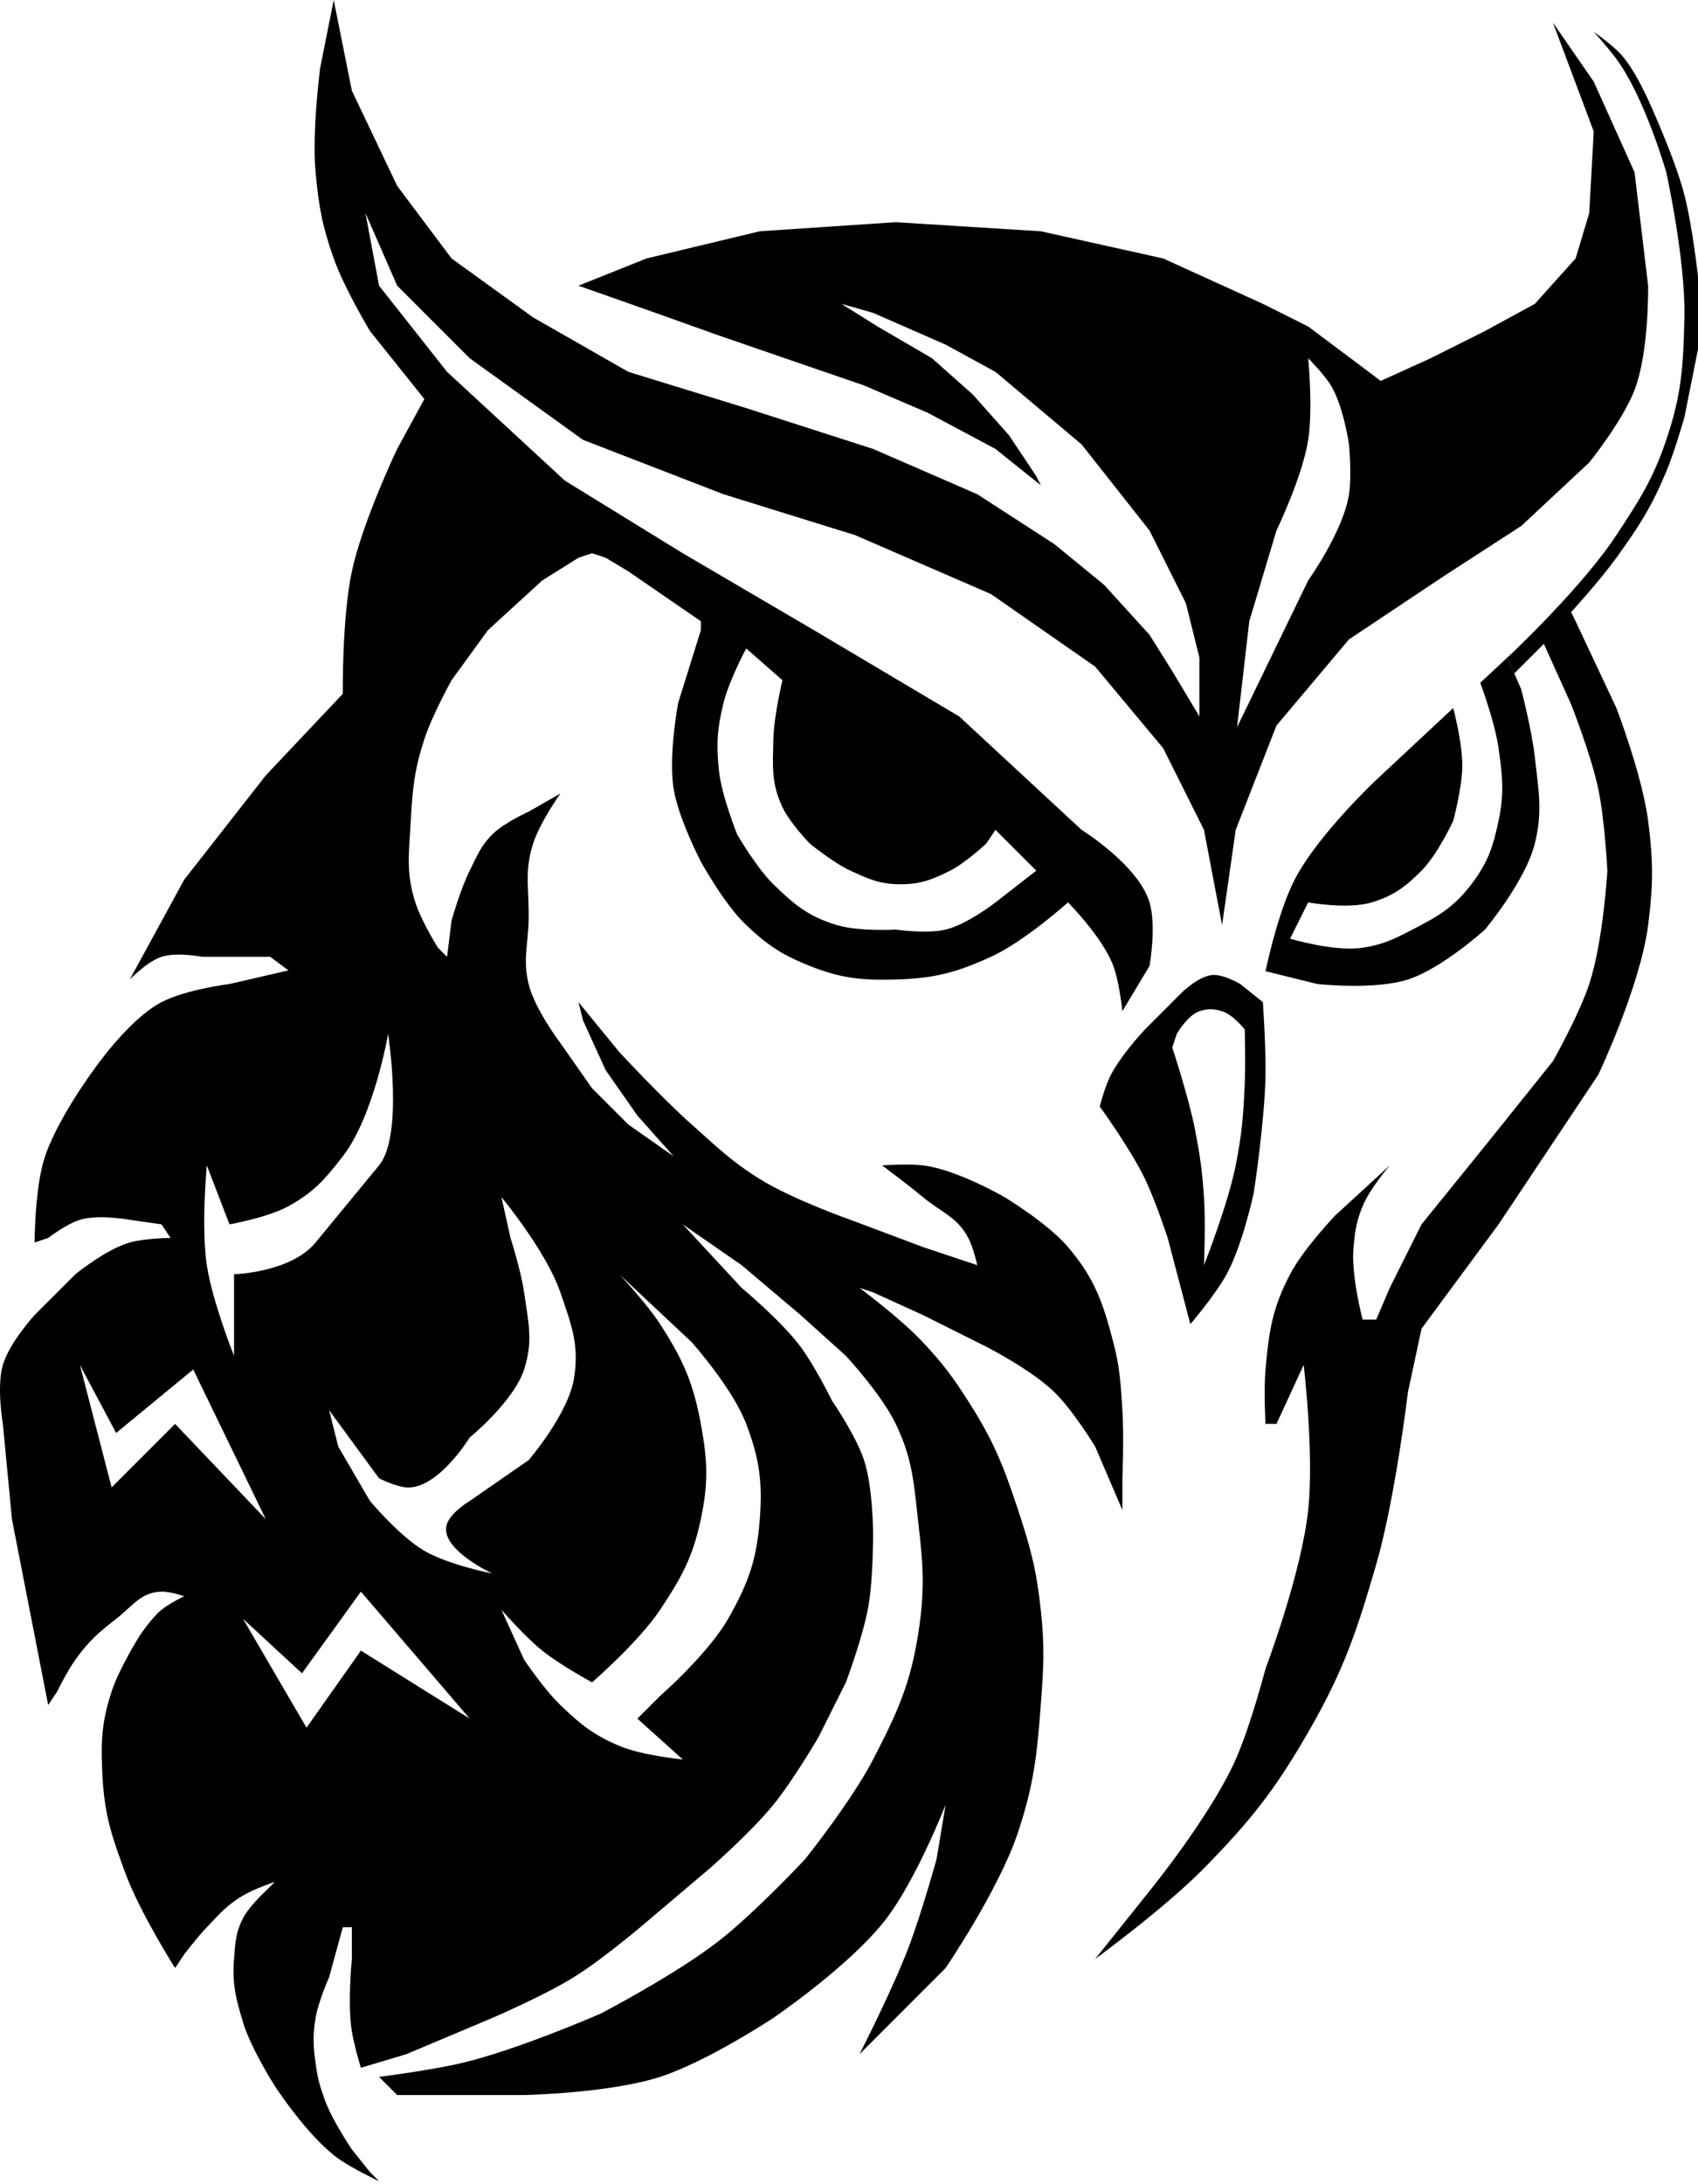 <svg width="35" height="45" viewBox="0 0 35 45" fill="none" xmlns="http://www.w3.org/2000/svg">
<path fill-rule="evenodd" clip-rule="evenodd" d="M32.01 0.467L32.851 1.682L33.692 3.55L33.972 5.886C33.972 5.886 33.995 7.245 33.692 8.035C33.445 8.677 32.758 9.529 32.758 9.529L31.356 10.837L29.768 11.865L27.806 13.173L26.311 14.948L25.471 17.097L25.19 19.059L24.817 17.097L23.976 15.415L22.574 13.734L20.426 12.239L17.623 11.024L14.914 10.183L12.017 9.062L9.682 7.381L8.187 5.886L7.533 4.391L7.813 5.886L9.215 7.661L11.644 9.903L14.073 11.398L16.782 12.986L19.772 14.761L22.294 17.097C22.294 17.097 23.467 17.825 23.695 18.592C23.841 19.081 23.695 19.9 23.695 19.9L23.135 20.834C23.135 20.834 23.077 20.249 22.948 19.9C22.73 19.311 22.014 18.592 22.014 18.592C22.014 18.592 21.116 19.398 20.426 19.713C19.709 20.04 19.251 20.159 18.464 20.18C17.762 20.199 17.341 20.159 16.689 19.9C16.125 19.675 15.822 19.476 15.381 19.059C14.925 18.627 14.446 17.751 14.446 17.751C14.446 17.751 13.988 16.871 13.886 16.256C13.772 15.571 13.979 14.481 13.979 14.481L14.446 12.986V12.799L12.952 11.772L12.484 11.491L12.204 11.398L11.924 11.491L11.177 11.959L10.055 12.986L9.308 14.014C9.308 14.014 8.909 14.732 8.747 15.228C8.541 15.861 8.503 16.245 8.467 16.91C8.432 17.567 8.361 17.965 8.561 18.592C8.684 18.98 9.028 19.526 9.028 19.526L9.215 19.713L9.308 18.965C9.308 18.965 9.49 18.319 9.682 17.938C9.836 17.63 9.905 17.434 10.149 17.19C10.392 16.947 10.896 16.723 10.896 16.723L11.55 16.349C11.55 16.349 11.13 16.942 10.99 17.377C10.798 17.968 10.913 18.344 10.896 18.965C10.883 19.476 10.775 19.777 10.896 20.273C11.024 20.797 11.55 21.488 11.55 21.488L12.204 22.422L12.952 23.169L13.886 23.823L13.138 22.983L12.484 22.048L12.017 21.021L11.924 20.647L12.765 21.675C12.765 21.675 13.642 22.622 14.259 23.169C14.784 23.635 15.066 23.92 15.661 24.291C16.34 24.714 17.529 25.131 17.529 25.131L19.024 25.692L20.145 26.066C20.145 26.066 20.066 25.709 19.959 25.505C19.73 25.071 19.402 24.978 19.024 24.664C18.704 24.398 18.183 24.01 18.183 24.01C18.183 24.01 18.698 23.972 19.024 24.01C19.724 24.093 20.706 24.664 20.706 24.664C20.706 24.664 21.593 25.198 22.014 25.692C22.564 26.338 22.734 26.833 22.948 27.654C23.087 28.188 23.099 28.504 23.135 29.055C23.171 29.601 23.135 30.457 23.135 30.457V31.111L22.574 29.803C22.574 29.803 22.125 29.064 21.734 28.682C21.263 28.222 20.332 27.747 20.332 27.747L19.024 27.093L17.997 26.626L17.716 26.533C17.716 26.533 18.564 27.163 19.024 27.654C19.433 28.091 19.636 28.364 19.959 28.869C20.478 29.68 20.684 30.196 20.986 31.111C21.244 31.892 21.365 32.348 21.453 33.166C21.536 33.928 21.511 34.364 21.453 35.128C21.375 36.163 21.312 36.759 20.986 37.744C20.597 38.922 19.491 40.547 19.491 40.547L18.464 41.574L17.716 42.322C17.716 42.322 18.405 40.981 18.744 40.08C19 39.399 19.305 38.304 19.305 38.304L19.491 37.183C19.491 37.183 18.898 38.7 18.277 39.519C17.543 40.487 15.941 41.574 15.941 41.574C15.941 41.574 14.584 42.473 13.606 42.789C12.555 43.128 10.803 43.163 10.803 43.163H8.187L7.813 42.789C7.813 42.789 8.846 42.659 9.495 42.509C10.664 42.238 12.391 41.481 12.391 41.481C12.391 41.481 13.942 40.672 14.82 39.986C15.573 39.398 16.595 38.304 16.595 38.304C16.595 38.304 17.55 37.112 17.997 36.249C18.495 35.286 18.765 34.705 18.931 33.633C19.064 32.768 19.032 32.261 18.931 31.391C18.836 30.573 18.82 30.078 18.464 29.336C18.17 28.724 17.436 27.934 17.436 27.934L16.502 27.093L15.287 26.066L14.073 25.225L15.287 26.533C15.287 26.533 16.102 27.209 16.502 27.747C16.804 28.154 17.156 28.869 17.156 28.869C17.156 28.869 17.642 29.571 17.81 30.083C17.993 30.642 17.997 31.578 17.997 31.578C17.997 31.578 18.001 32.496 17.903 33.073C17.795 33.71 17.436 34.661 17.436 34.661L16.875 35.782C16.875 35.782 16.356 36.673 15.941 37.183C15.486 37.744 14.633 38.491 14.633 38.491L13.419 39.519C13.419 39.519 12.494 40.322 11.831 40.733C11.207 41.121 10.149 41.574 10.149 41.574L8.374 42.322L7.439 42.602C7.439 42.602 7.301 42.152 7.253 41.855C7.159 41.279 7.253 40.36 7.253 40.36V39.706H7.066L6.785 40.733C6.785 40.733 6.562 41.233 6.505 41.574C6.445 41.934 6.456 42.147 6.505 42.509C6.545 42.807 6.59 42.973 6.692 43.256C6.847 43.686 7.253 44.284 7.253 44.284L7.626 44.751L7.813 44.938C7.813 44.938 7.278 44.688 6.972 44.471C6.341 44.02 5.664 42.976 5.664 42.976C5.664 42.976 5.176 42.214 5.01 41.668C4.861 41.174 4.784 40.874 4.824 40.36C4.849 40.025 4.856 39.818 5.01 39.519C5.141 39.266 5.478 38.959 5.478 38.959L5.664 38.772C5.664 38.772 5.249 38.91 5.01 39.052C4.677 39.25 4.531 39.425 4.263 39.706C4.066 39.912 3.796 40.266 3.796 40.266L3.609 40.547C3.609 40.547 2.88 39.397 2.581 38.585C2.31 37.846 2.157 37.409 2.114 36.623C2.077 35.927 2.084 35.51 2.301 34.848C2.453 34.383 2.862 33.727 2.862 33.727C2.862 33.727 3.108 33.346 3.329 33.166C3.494 33.032 3.796 32.886 3.796 32.886C3.796 32.886 3.515 32.788 3.329 32.792C2.903 32.801 2.731 33.093 2.394 33.353C2.027 33.637 1.824 33.816 1.554 34.194C1.382 34.433 1.18 34.848 1.18 34.848L0.993 35.128L0.246 31.298L0.059 29.336C0.059 29.336 -0.074 28.576 0.059 28.121C0.192 27.664 0.713 27.093 0.713 27.093L1.554 26.253C1.554 26.253 2.187 25.736 2.675 25.599C2.993 25.509 3.516 25.505 3.516 25.505L3.329 25.225L2.675 25.131C2.675 25.131 2.03 25.013 1.647 25.131C1.366 25.218 0.993 25.505 0.993 25.505L0.713 25.599C0.713 25.599 0.715 24.551 0.9 23.917C1.133 23.117 1.927 22.048 1.927 22.048C1.927 22.048 2.643 21.005 3.329 20.647C3.831 20.385 4.73 20.273 4.73 20.273L5.945 19.993L5.571 19.713H4.17C4.17 19.713 3.641 19.61 3.329 19.713C3.031 19.811 2.675 20.18 2.675 20.18L3.796 18.125L5.478 15.976L7.066 14.294C7.066 14.294 7.047 12.738 7.253 11.772C7.472 10.744 8.187 9.249 8.187 9.249L8.747 8.221L7.626 6.82C7.626 6.82 7.097 5.94 6.879 5.325C6.642 4.658 6.571 4.256 6.505 3.55C6.427 2.714 6.599 1.401 6.599 1.401L6.879 0L7.253 1.869L8.187 3.83L9.308 5.325L10.99 6.54L12.952 7.661L15.381 8.408L17.997 9.249L20.145 10.183L21.734 11.211L22.761 12.052L23.695 13.08L24.163 13.827L24.723 14.761V13.547L24.443 12.426L23.695 10.931L22.294 9.156L20.519 7.661L19.491 7.1L17.997 6.446L17.343 6.26L18.09 6.727L19.211 7.381L20.052 8.128L20.799 8.969L21.36 9.81L21.453 9.997L20.519 9.249L19.118 8.502L17.81 7.941L14.82 6.913L13.512 6.446L11.924 5.886L13.325 5.325L15.661 4.765L18.464 4.578L21.453 4.765L23.976 5.325L26.031 6.26L26.965 6.727L28.087 7.567L28.46 7.848L29.488 7.381L30.609 6.82L31.637 6.26L32.477 5.325L32.758 4.391L32.851 2.709L32.291 1.215L32.01 0.467ZM16.128 14.014L15.381 13.36C15.381 13.36 15.027 14.021 14.914 14.481C14.782 15.013 14.761 15.337 14.82 15.882C14.878 16.41 15.194 17.19 15.194 17.19C15.194 17.19 15.587 17.871 15.941 18.218C16.375 18.643 16.668 18.883 17.249 19.059C17.704 19.196 18.464 19.152 18.464 19.152C18.464 19.152 19.101 19.245 19.491 19.152C19.936 19.047 20.519 18.592 20.519 18.592L21.36 17.938L20.519 17.097L20.332 17.377C20.332 17.377 19.91 17.773 19.585 17.938C19.213 18.125 18.973 18.218 18.557 18.218C18.141 18.218 17.907 18.112 17.529 17.938C17.171 17.773 16.689 17.377 16.689 17.377C16.689 17.377 16.284 16.96 16.128 16.63C15.892 16.131 15.93 15.78 15.941 15.228C15.951 14.749 16.128 14.014 16.128 14.014ZM26.965 11.959L25.499 14.983L25.751 12.799L26.311 10.931C26.311 10.931 26.846 9.826 26.965 9.062C27.067 8.413 26.965 7.381 26.965 7.381C26.965 7.381 27.283 7.698 27.433 7.941C27.692 8.364 27.806 9.156 27.806 9.156C27.806 9.156 27.867 9.787 27.806 10.183C27.691 10.942 26.965 11.959 26.965 11.959ZM2.394 29.523L1.647 28.121L2.301 30.644L3.609 29.336L5.478 31.298L3.983 28.215L2.394 29.523ZM6.225 34.474L5.01 33.353L6.318 35.595L7.439 34.007L9.682 35.408L7.439 32.792L6.225 34.474ZM4.73 25.225L4.263 24.01C4.263 24.01 4.143 25.272 4.263 26.066C4.377 26.819 4.824 27.934 4.824 27.934V26.253C4.824 26.253 5.994 26.219 6.505 25.599L7.813 24.01C8.324 23.39 8 21.301 8 21.301C8 21.301 7.709 22.993 7.066 23.823C6.702 24.293 6.466 24.566 5.945 24.851C5.509 25.089 4.73 25.225 4.73 25.225ZM7.813 30.457L6.785 29.055L6.972 29.803L7.626 30.924C7.626 30.924 8.235 31.652 8.747 31.951C9.246 32.242 10.149 32.419 10.149 32.419C10.149 32.419 9.028 31.9 9.215 31.391C9.303 31.149 9.682 30.924 9.682 30.924L10.896 30.083C10.896 30.083 11.708 29.143 11.831 28.401C11.945 27.709 11.778 27.29 11.55 26.626C11.258 25.774 10.336 24.664 10.336 24.664L10.523 25.505C10.523 25.505 10.739 26.18 10.803 26.626C10.89 27.24 10.995 27.625 10.803 28.215C10.585 28.881 9.682 29.616 9.682 29.616C9.682 29.616 9.021 30.695 8.374 30.644C8.144 30.625 7.813 30.457 7.813 30.457ZM11.177 34.007C10.815 33.716 10.336 33.166 10.336 33.166L10.803 34.194C10.803 34.194 11.213 34.804 11.55 35.128C11.966 35.528 12.233 35.745 12.765 35.969C13.246 36.172 14.073 36.249 14.073 36.249L13.138 35.408L13.606 34.941C13.606 34.941 14.598 34.072 15.007 33.353C15.424 32.621 15.599 32.138 15.661 31.298C15.718 30.526 15.655 30.059 15.381 29.336C15.101 28.598 14.259 27.654 14.259 27.654L12.765 26.253C12.765 26.253 13.324 26.845 13.606 27.28C14.077 28.008 14.289 28.483 14.446 29.336C14.585 30.089 14.604 30.548 14.446 31.298C14.282 32.081 14.049 32.5 13.606 33.166C13.162 33.832 12.204 34.661 12.204 34.661C12.204 34.661 11.547 34.305 11.177 34.007Z" fill="url(#paint0_linear_1588_4214)"/>
<path d="M28.367 16.069C28.367 16.069 27.159 17.202 26.685 18.125C26.394 18.693 26.18 19.572 26.085 20.009L27.152 20.273C27.152 20.273 28.325 20.403 29.021 20.18C29.724 19.954 30.609 19.152 30.609 19.152C30.609 19.152 31.444 18.155 31.637 17.377C31.803 16.704 31.712 16.291 31.637 15.602C31.576 15.047 31.356 14.201 31.356 14.201L31.213 13.874L31.07 13.547L30.512 14.067C30.512 14.067 30.582 14.255 30.663 14.51C30.75 14.784 30.85 15.135 30.889 15.415C30.971 15.993 31.009 16.339 30.889 16.91C30.775 17.454 30.665 17.776 30.329 18.218C29.966 18.694 29.646 18.878 29.114 19.152C28.735 19.348 28.509 19.462 28.087 19.526C27.505 19.614 26.592 19.339 26.592 19.339L26.965 18.592C26.965 18.592 27.784 18.74 28.273 18.592C28.729 18.454 28.965 18.274 29.301 17.938C29.637 17.601 29.955 16.91 29.955 16.91C29.955 16.91 30.137 16.233 30.142 15.789C30.144 15.562 30.102 15.277 30.057 15.041C30.007 14.785 29.955 14.587 29.955 14.587L28.367 16.069Z" fill="url(#paint1_linear_1588_4214)"/>
<path fill-rule="evenodd" clip-rule="evenodd" d="M22.668 22.796C22.668 22.796 23.304 23.67 23.602 24.291C23.822 24.749 24.069 25.505 24.069 25.505L24.536 27.28C24.536 27.28 25.046 26.688 25.284 26.253C25.616 25.645 25.844 24.571 25.844 24.571C25.844 24.571 26.071 23.095 26.085 22.142C26.094 21.558 26.031 20.647 26.031 20.647L25.564 20.273C25.564 20.273 25.234 20.076 25.003 20.087C24.71 20.1 24.349 20.46 24.349 20.46L23.602 21.208C23.602 21.208 23.056 21.782 22.855 22.235C22.761 22.446 22.668 22.796 22.668 22.796ZM24.63 23.263C24.498 22.594 24.163 21.581 24.163 21.581L24.256 21.301C24.256 21.301 24.478 20.916 24.723 20.834C24.896 20.776 25.016 20.781 25.19 20.834C25.414 20.902 25.657 21.208 25.657 21.208C25.657 21.208 25.677 21.891 25.657 22.329C25.628 22.989 25.6 23.362 25.471 24.01C25.305 24.836 24.817 26.066 24.817 26.066C24.817 26.066 24.853 25.21 24.817 24.664C24.78 24.113 24.736 23.805 24.63 23.263Z" fill="url(#paint2_linear_1588_4214)"/>
<path d="M33.318 11.024C32.624 12.083 31.17 13.453 31.17 13.453L31.07 13.547L31.213 13.874L31.823 13.266L32.384 14.51C32.384 14.51 32.798 15.555 32.945 16.256C33.08 16.903 33.132 17.938 33.132 17.938C33.132 17.938 33.048 19.397 32.758 20.273C32.542 20.924 32.01 21.862 32.01 21.862L30.663 23.543L29.301 25.225L28.647 26.533L28.367 27.187H28.087C28.087 27.187 27.844 26.278 27.9 25.692C27.931 25.357 27.959 25.163 28.087 24.851C28.236 24.486 28.647 24.01 28.647 24.01L27.526 25.038C27.526 25.038 26.869 25.723 26.592 26.253C26.224 26.953 26.156 27.426 26.085 28.215C26.046 28.651 26.085 29.336 26.085 29.336H26.311L26.872 28.121C26.872 28.121 27.09 29.949 26.965 31.111C26.825 32.426 26.085 34.381 26.085 34.381C26.085 34.381 25.782 35.547 25.471 36.249C24.959 37.406 23.695 38.959 23.695 38.959L22.574 40.36C22.574 40.36 24.018 39.305 24.817 38.491C25.782 37.507 26.276 36.883 26.965 35.689C27.693 34.427 27.961 33.631 28.367 32.232C28.759 30.878 29.021 28.682 29.021 28.682L29.301 27.374L30.889 25.225L32.945 22.142C32.945 22.142 33.811 20.318 33.972 19.059C34.079 18.227 34.08 17.742 33.972 16.91C33.851 15.975 33.318 14.587 33.318 14.587L32.477 12.799L32.384 12.612C32.384 12.612 32.985 11.954 33.318 11.491C33.786 10.841 34.037 10.455 34.346 9.716C34.524 9.29 34.72 8.595 34.72 8.595L35 7.194V5.699C35 5.699 34.887 4.662 34.72 4.017C34.514 3.224 33.972 2.055 33.972 2.055C33.972 2.055 33.699 1.435 33.412 1.121C33.219 0.911 32.851 0.654 32.851 0.654C32.851 0.654 33.15 0.985 33.318 1.215C33.908 2.018 34.346 3.55 34.346 3.55C34.346 3.55 34.746 5.363 34.72 6.54C34.697 7.535 34.666 8.119 34.346 9.062C34.069 9.88 33.794 10.299 33.322 11.019L33.318 11.024Z" fill="url(#paint3_linear_1588_4214)"/>
<defs>
<linearGradient id="paint0_linear_1588_4214" x1="17.5" y1="0" x2="17.5" y2="44.938" gradientUnits="userSpaceOnUse">
<stop offset="0.165"/>
<stop offset="1"/>
</linearGradient>
<linearGradient id="paint1_linear_1588_4214" x1="17.5" y1="0" x2="17.5" y2="44.938" gradientUnits="userSpaceOnUse">
<stop offset="0.165"/>
<stop offset="1"/>
</linearGradient>
<linearGradient id="paint2_linear_1588_4214" x1="17.5" y1="0" x2="17.5" y2="44.938" gradientUnits="userSpaceOnUse">
<stop offset="0.165"/>
<stop offset="1"/>
</linearGradient>
<linearGradient id="paint3_linear_1588_4214" x1="17.5" y1="0" x2="17.5" y2="44.938" gradientUnits="userSpaceOnUse">
<stop offset="0.165"/>
<stop offset="1"/>
</linearGradient>
</defs>
</svg>
